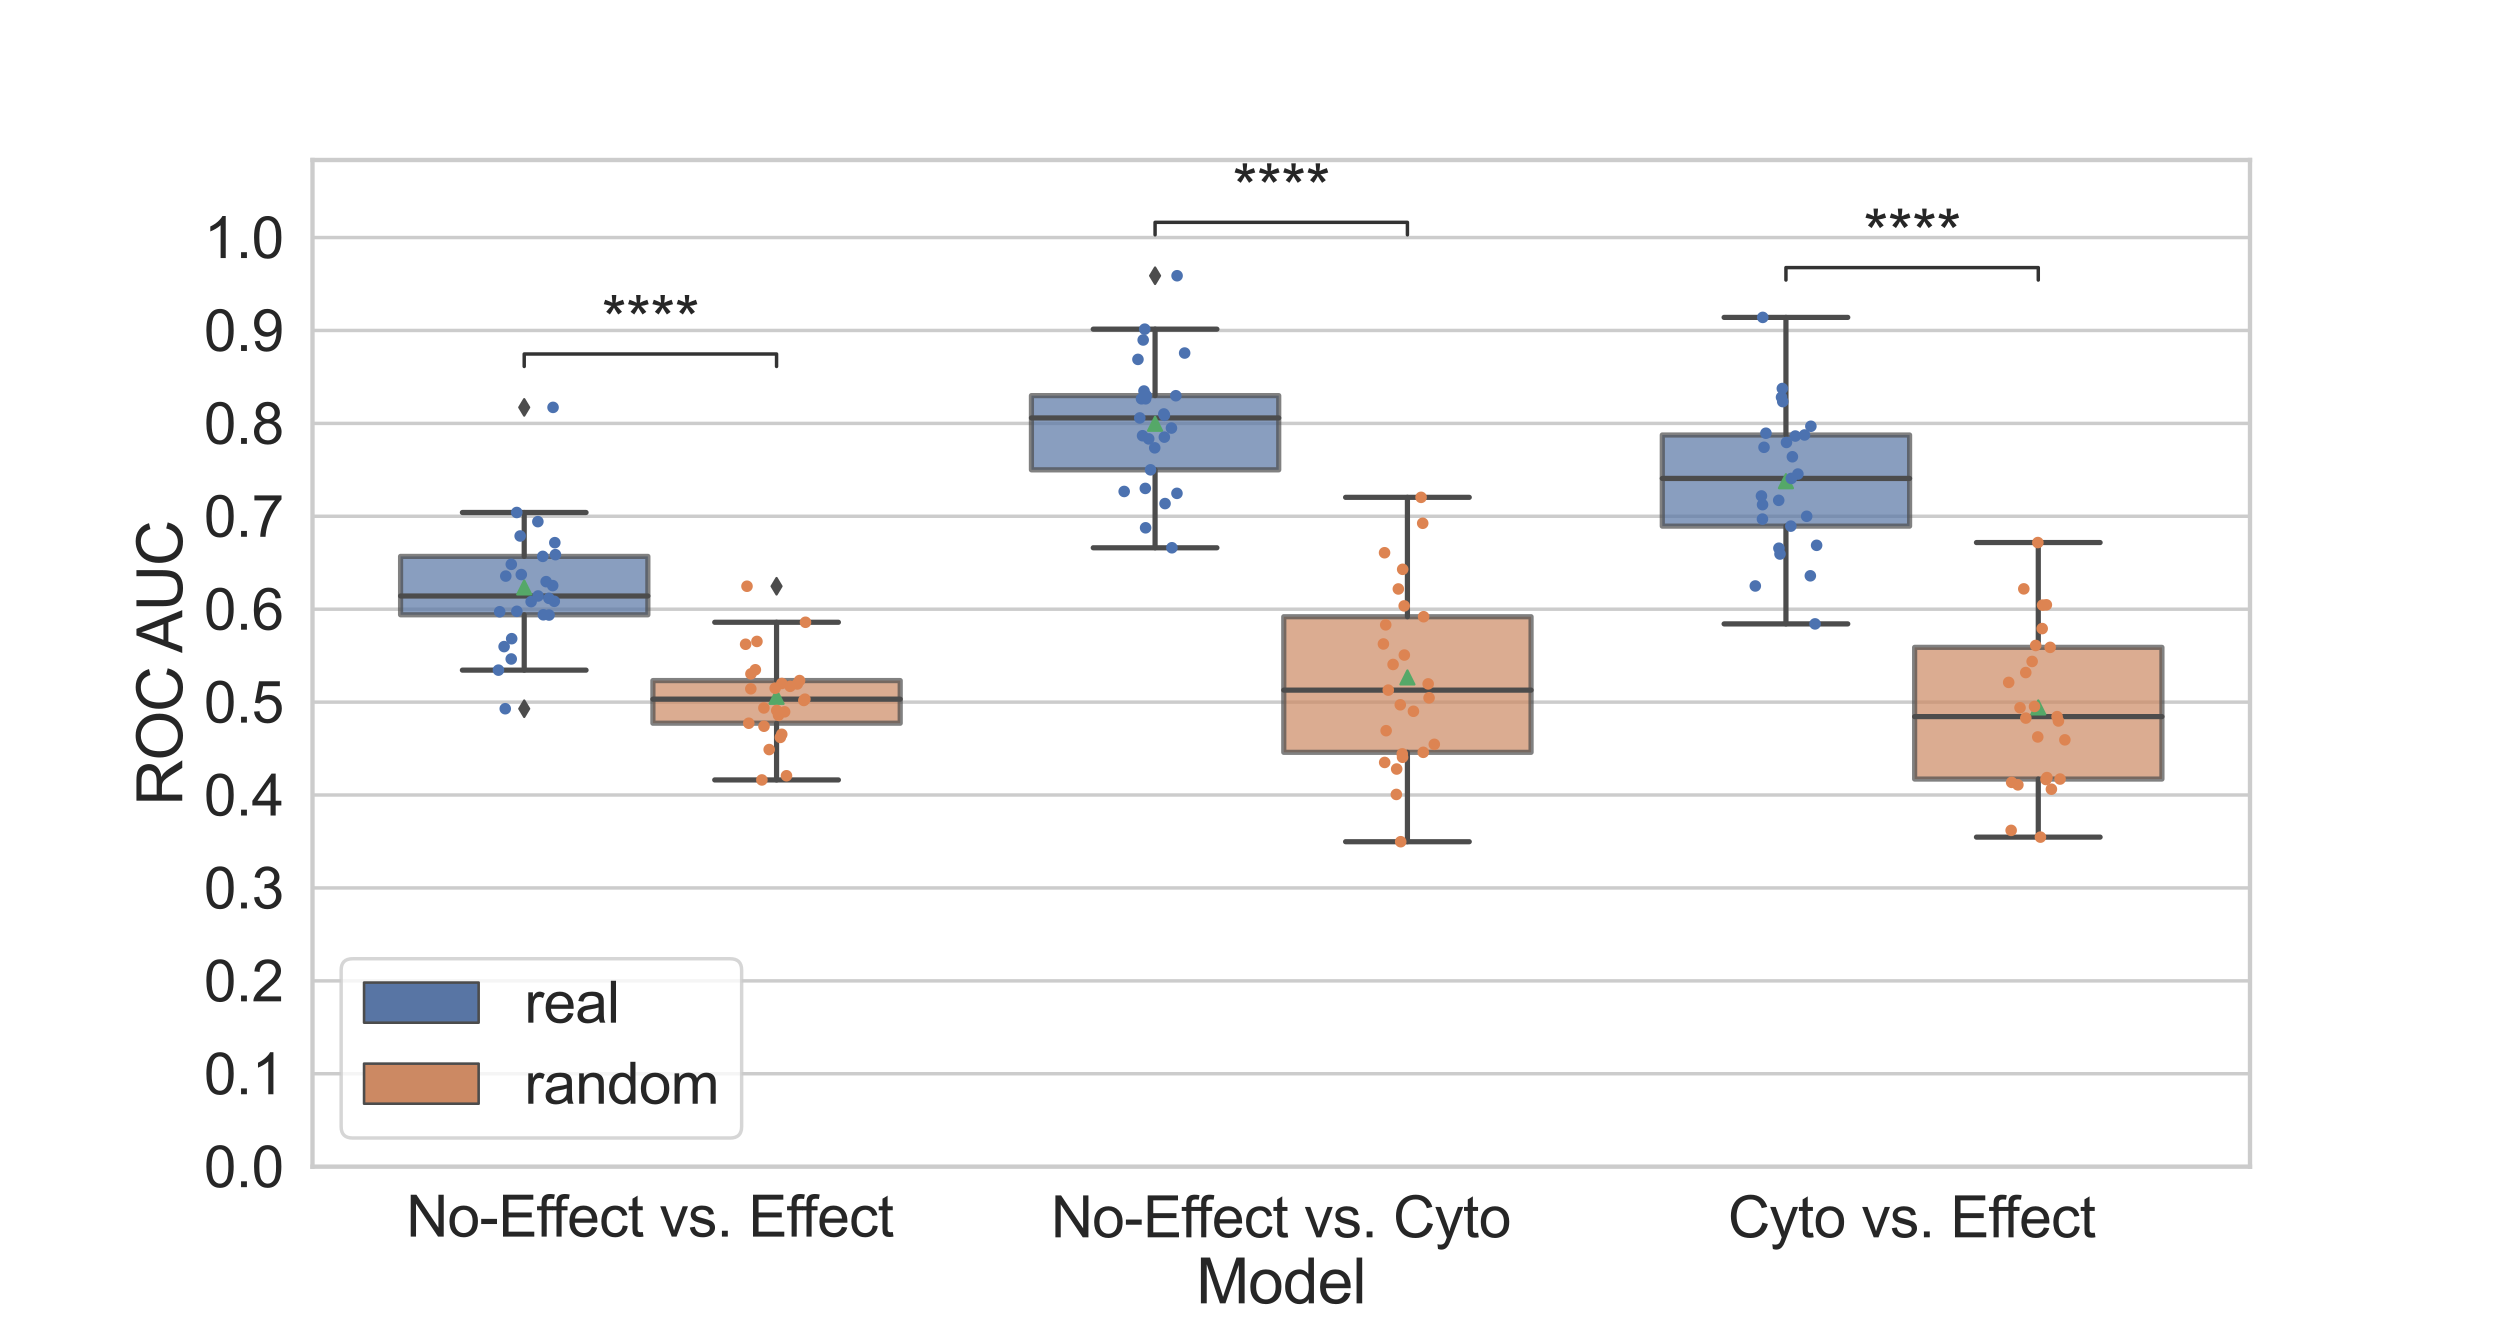 <?xml version="1.0" encoding="utf-8" standalone="no"?>
<!DOCTYPE svg PUBLIC "-//W3C//DTD SVG 1.1//EN"
  "http://www.w3.org/Graphics/SVG/1.1/DTD/svg11.dtd">
<svg xmlns:xlink="http://www.w3.org/1999/xlink" width="1080pt" height="576pt" viewBox="0 0 1080 576" xmlns="http://www.w3.org/2000/svg" version="1.1">
 <defs>
  <style type="text/css">*{stroke-linejoin: round; stroke-linecap: butt}</style>
 </defs>
 <g id="figure_1">
  <g id="patch_1">
   <path d="M 0 576 
L 1080 576 
L 1080 0 
L 0 0 
z
" style="fill: #ffffff"/>
  </g>
  <g id="axes_1">
   <g id="patch_2">
    <path d="M 135 504 
L 972 504 
L 972 69.12 
L 135 69.12 
z
" style="fill: #ffffff"/>
   </g>
   <g id="matplotlib.axis_1">
    <g id="xtick_1">
     <g id="text_1">
      <!-- No-Effect vs. Effect -->
      <g style="fill: #262626" transform="translate(175.498 534.216)scale(0.247 -0.247)">
       <defs>
        <path id="ArialMT-4e" d="M 488 0 
L 488 4581 
L 1109 4581 
L 3516 984 
L 3516 4581 
L 4097 4581 
L 4097 0 
L 3475 0 
L 1069 3600 
L 1069 0 
L 488 0 
z
" transform="scale(0.016)"/>
        <path id="ArialMT-6f" d="M 213 1659 
Q 213 2581 725 3025 
Q 1153 3394 1769 3394 
Q 2453 3394 2887 2945 
Q 3322 2497 3322 1706 
Q 3322 1066 3130 698 
Q 2938 331 2570 128 
Q 2203 -75 1769 -75 
Q 1072 -75 642 372 
Q 213 819 213 1659 
z
M 791 1659 
Q 791 1022 1069 705 
Q 1347 388 1769 388 
Q 2188 388 2466 706 
Q 2744 1025 2744 1678 
Q 2744 2294 2464 2611 
Q 2184 2928 1769 2928 
Q 1347 2928 1069 2612 
Q 791 2297 791 1659 
z
" transform="scale(0.016)"/>
        <path id="ArialMT-2d" d="M 203 1375 
L 203 1941 
L 1931 1941 
L 1931 1375 
L 203 1375 
z
" transform="scale(0.016)"/>
        <path id="ArialMT-45" d="M 506 0 
L 506 4581 
L 3819 4581 
L 3819 4041 
L 1113 4041 
L 1113 2638 
L 3647 2638 
L 3647 2100 
L 1113 2100 
L 1113 541 
L 3925 541 
L 3925 0 
L 506 0 
z
" transform="scale(0.016)"/>
        <path id="ArialMT-66" d="M 556 0 
L 556 2881 
L 59 2881 
L 59 3319 
L 556 3319 
L 556 3672 
Q 556 4006 616 4169 
Q 697 4388 901 4523 
Q 1106 4659 1475 4659 
Q 1713 4659 2000 4603 
L 1916 4113 
Q 1741 4144 1584 4144 
Q 1328 4144 1222 4034 
Q 1116 3925 1116 3625 
L 1116 3319 
L 1763 3319 
L 1763 2881 
L 1116 2881 
L 1116 0 
L 556 0 
z
" transform="scale(0.016)"/>
        <path id="ArialMT-65" d="M 2694 1069 
L 3275 997 
Q 3138 488 2766 206 
Q 2394 -75 1816 -75 
Q 1088 -75 661 373 
Q 234 822 234 1631 
Q 234 2469 665 2931 
Q 1097 3394 1784 3394 
Q 2450 3394 2872 2941 
Q 3294 2488 3294 1666 
Q 3294 1616 3291 1516 
L 816 1516 
Q 847 969 1125 678 
Q 1403 388 1819 388 
Q 2128 388 2347 550 
Q 2566 713 2694 1069 
z
M 847 1978 
L 2700 1978 
Q 2663 2397 2488 2606 
Q 2219 2931 1791 2931 
Q 1403 2931 1139 2672 
Q 875 2413 847 1978 
z
" transform="scale(0.016)"/>
        <path id="ArialMT-63" d="M 2588 1216 
L 3141 1144 
Q 3050 572 2676 248 
Q 2303 -75 1759 -75 
Q 1078 -75 664 370 
Q 250 816 250 1647 
Q 250 2184 428 2587 
Q 606 2991 970 3192 
Q 1334 3394 1763 3394 
Q 2303 3394 2647 3120 
Q 2991 2847 3088 2344 
L 2541 2259 
Q 2463 2594 2264 2762 
Q 2066 2931 1784 2931 
Q 1359 2931 1093 2626 
Q 828 2322 828 1663 
Q 828 994 1084 691 
Q 1341 388 1753 388 
Q 2084 388 2306 591 
Q 2528 794 2588 1216 
z
" transform="scale(0.016)"/>
        <path id="ArialMT-74" d="M 1650 503 
L 1731 6 
Q 1494 -44 1306 -44 
Q 1000 -44 831 53 
Q 663 150 594 308 
Q 525 466 525 972 
L 525 2881 
L 113 2881 
L 113 3319 
L 525 3319 
L 525 4141 
L 1084 4478 
L 1084 3319 
L 1650 3319 
L 1650 2881 
L 1084 2881 
L 1084 941 
Q 1084 700 1114 631 
Q 1144 563 1211 522 
Q 1278 481 1403 481 
Q 1497 481 1650 503 
z
" transform="scale(0.016)"/>
        <path id="ArialMT-20" transform="scale(0.016)"/>
        <path id="ArialMT-76" d="M 1344 0 
L 81 3319 
L 675 3319 
L 1388 1331 
Q 1503 1009 1600 663 
Q 1675 925 1809 1294 
L 2547 3319 
L 3125 3319 
L 1869 0 
L 1344 0 
z
" transform="scale(0.016)"/>
        <path id="ArialMT-73" d="M 197 991 
L 753 1078 
Q 800 744 1014 566 
Q 1228 388 1613 388 
Q 2000 388 2187 545 
Q 2375 703 2375 916 
Q 2375 1106 2209 1216 
Q 2094 1291 1634 1406 
Q 1016 1563 777 1677 
Q 538 1791 414 1992 
Q 291 2194 291 2438 
Q 291 2659 392 2848 
Q 494 3038 669 3163 
Q 800 3259 1026 3326 
Q 1253 3394 1513 3394 
Q 1903 3394 2198 3281 
Q 2494 3169 2634 2976 
Q 2775 2784 2828 2463 
L 2278 2388 
Q 2241 2644 2061 2787 
Q 1881 2931 1553 2931 
Q 1166 2931 1000 2803 
Q 834 2675 834 2503 
Q 834 2394 903 2306 
Q 972 2216 1119 2156 
Q 1203 2125 1616 2013 
Q 2213 1853 2448 1751 
Q 2684 1650 2818 1456 
Q 2953 1263 2953 975 
Q 2953 694 2789 445 
Q 2625 197 2315 61 
Q 2006 -75 1616 -75 
Q 969 -75 630 194 
Q 291 463 197 991 
z
" transform="scale(0.016)"/>
        <path id="ArialMT-2e" d="M 581 0 
L 581 641 
L 1222 641 
L 1222 0 
L 581 0 
z
" transform="scale(0.016)"/>
       </defs>
       <use xlink:href="#ArialMT-4e"/>
       <use xlink:href="#ArialMT-6f" x="72.217"/>
       <use xlink:href="#ArialMT-2d" x="127.832"/>
       <use xlink:href="#ArialMT-45" x="161.133"/>
       <use xlink:href="#ArialMT-66" x="227.832"/>
       <use xlink:href="#ArialMT-66" x="253.865"/>
       <use xlink:href="#ArialMT-65" x="281.648"/>
       <use xlink:href="#ArialMT-63" x="337.264"/>
       <use xlink:href="#ArialMT-74" x="387.264"/>
       <use xlink:href="#ArialMT-20" x="415.047"/>
       <use xlink:href="#ArialMT-76" x="442.83"/>
       <use xlink:href="#ArialMT-73" x="492.83"/>
       <use xlink:href="#ArialMT-2e" x="542.83"/>
       <use xlink:href="#ArialMT-20" x="570.613"/>
       <use xlink:href="#ArialMT-45" x="598.396"/>
       <use xlink:href="#ArialMT-66" x="665.096"/>
       <use xlink:href="#ArialMT-66" x="691.129"/>
       <use xlink:href="#ArialMT-65" x="718.912"/>
       <use xlink:href="#ArialMT-63" x="774.527"/>
       <use xlink:href="#ArialMT-74" x="824.527"/>
      </g>
     </g>
    </g>
    <g id="xtick_2">
     <g id="text_2">
      <!-- No-Effect vs. Cyto -->
      <g style="fill: #262626" transform="translate(454.007 534.517)scale(0.247 -0.247)">
       <defs>
        <path id="ArialMT-43" d="M 3763 1606 
L 4369 1453 
Q 4178 706 3683 314 
Q 3188 -78 2472 -78 
Q 1731 -78 1267 223 
Q 803 525 561 1097 
Q 319 1669 319 2325 
Q 319 3041 592 3573 
Q 866 4106 1370 4382 
Q 1875 4659 2481 4659 
Q 3169 4659 3637 4309 
Q 4106 3959 4291 3325 
L 3694 3184 
Q 3534 3684 3231 3912 
Q 2928 4141 2469 4141 
Q 1941 4141 1586 3887 
Q 1231 3634 1087 3207 
Q 944 2781 944 2328 
Q 944 1744 1114 1308 
Q 1284 872 1643 656 
Q 2003 441 2422 441 
Q 2931 441 3284 734 
Q 3638 1028 3763 1606 
z
" transform="scale(0.016)"/>
        <path id="ArialMT-79" d="M 397 -1278 
L 334 -750 
Q 519 -800 656 -800 
Q 844 -800 956 -737 
Q 1069 -675 1141 -563 
Q 1194 -478 1313 -144 
Q 1328 -97 1363 -6 
L 103 3319 
L 709 3319 
L 1400 1397 
Q 1534 1031 1641 628 
Q 1738 1016 1872 1384 
L 2581 3319 
L 3144 3319 
L 1881 -56 
Q 1678 -603 1566 -809 
Q 1416 -1088 1222 -1217 
Q 1028 -1347 759 -1347 
Q 597 -1347 397 -1278 
z
" transform="scale(0.016)"/>
       </defs>
       <use xlink:href="#ArialMT-4e"/>
       <use xlink:href="#ArialMT-6f" x="72.217"/>
       <use xlink:href="#ArialMT-2d" x="127.832"/>
       <use xlink:href="#ArialMT-45" x="161.133"/>
       <use xlink:href="#ArialMT-66" x="227.832"/>
       <use xlink:href="#ArialMT-66" x="253.865"/>
       <use xlink:href="#ArialMT-65" x="281.648"/>
       <use xlink:href="#ArialMT-63" x="337.264"/>
       <use xlink:href="#ArialMT-74" x="387.264"/>
       <use xlink:href="#ArialMT-20" x="415.047"/>
       <use xlink:href="#ArialMT-76" x="442.83"/>
       <use xlink:href="#ArialMT-73" x="492.83"/>
       <use xlink:href="#ArialMT-2e" x="542.83"/>
       <use xlink:href="#ArialMT-20" x="570.613"/>
       <use xlink:href="#ArialMT-43" x="598.396"/>
       <use xlink:href="#ArialMT-79" x="670.613"/>
       <use xlink:href="#ArialMT-74" x="720.613"/>
       <use xlink:href="#ArialMT-6f" x="748.396"/>
      </g>
     </g>
    </g>
    <g id="xtick_3">
     <g id="text_3">
      <!-- Cyto vs. Effect -->
      <g style="fill: #262626" transform="translate(746.478 534.517)scale(0.247 -0.247)">
       <use xlink:href="#ArialMT-43"/>
       <use xlink:href="#ArialMT-79" x="72.217"/>
       <use xlink:href="#ArialMT-74" x="122.217"/>
       <use xlink:href="#ArialMT-6f" x="150"/>
       <use xlink:href="#ArialMT-20" x="205.615"/>
       <use xlink:href="#ArialMT-76" x="233.398"/>
       <use xlink:href="#ArialMT-73" x="283.398"/>
       <use xlink:href="#ArialMT-2e" x="333.398"/>
       <use xlink:href="#ArialMT-20" x="361.182"/>
       <use xlink:href="#ArialMT-45" x="388.965"/>
       <use xlink:href="#ArialMT-66" x="455.664"/>
       <use xlink:href="#ArialMT-66" x="481.697"/>
       <use xlink:href="#ArialMT-65" x="509.48"/>
       <use xlink:href="#ArialMT-63" x="565.096"/>
       <use xlink:href="#ArialMT-74" x="615.096"/>
      </g>
     </g>
    </g>
    <g id="text_4">
     <!-- Model -->
     <g style="fill: #262626" transform="translate(516.734 563.052)scale(0.27 -0.27)">
      <defs>
       <path id="ArialMT-4d" d="M 475 0 
L 475 4581 
L 1388 4581 
L 2472 1338 
Q 2622 884 2691 659 
Q 2769 909 2934 1394 
L 4031 4581 
L 4847 4581 
L 4847 0 
L 4263 0 
L 4263 3834 
L 2931 0 
L 2384 0 
L 1059 3900 
L 1059 0 
L 475 0 
z
" transform="scale(0.016)"/>
       <path id="ArialMT-64" d="M 2575 0 
L 2575 419 
Q 2259 -75 1647 -75 
Q 1250 -75 917 144 
Q 584 363 401 755 
Q 219 1147 219 1656 
Q 219 2153 384 2558 
Q 550 2963 881 3178 
Q 1213 3394 1622 3394 
Q 1922 3394 2156 3267 
Q 2391 3141 2538 2938 
L 2538 4581 
L 3097 4581 
L 3097 0 
L 2575 0 
z
M 797 1656 
Q 797 1019 1065 703 
Q 1334 388 1700 388 
Q 2069 388 2326 689 
Q 2584 991 2584 1609 
Q 2584 2291 2321 2609 
Q 2059 2928 1675 2928 
Q 1300 2928 1048 2622 
Q 797 2316 797 1656 
z
" transform="scale(0.016)"/>
       <path id="ArialMT-6c" d="M 409 0 
L 409 4581 
L 972 4581 
L 972 0 
L 409 0 
z
" transform="scale(0.016)"/>
      </defs>
      <use xlink:href="#ArialMT-4d"/>
      <use xlink:href="#ArialMT-6f" x="83.301"/>
      <use xlink:href="#ArialMT-64" x="138.916"/>
      <use xlink:href="#ArialMT-65" x="194.531"/>
      <use xlink:href="#ArialMT-6c" x="250.146"/>
     </g>
    </g>
   </g>
   <g id="matplotlib.axis_2">
    <g id="ytick_1">
     <g id="line2d_1">
      <path d="M 135 504 
L 972 504 
" clip-path="url(#pd5c71a6d07)" style="fill: none; stroke: #cccccc; stroke-width: 1.5; stroke-linecap: round"/>
     </g>
     <g id="text_5">
      <!-- 0.0 -->
      <g style="fill: #262626" transform="translate(88.097 512.858)scale(0.247 -0.247)">
       <defs>
        <path id="ArialMT-30" d="M 266 2259 
Q 266 3072 433 3567 
Q 600 4063 929 4331 
Q 1259 4600 1759 4600 
Q 2128 4600 2406 4451 
Q 2684 4303 2865 4023 
Q 3047 3744 3150 3342 
Q 3253 2941 3253 2259 
Q 3253 1453 3087 958 
Q 2922 463 2592 192 
Q 2263 -78 1759 -78 
Q 1097 -78 719 397 
Q 266 969 266 2259 
z
M 844 2259 
Q 844 1131 1108 757 
Q 1372 384 1759 384 
Q 2147 384 2411 759 
Q 2675 1134 2675 2259 
Q 2675 3391 2411 3762 
Q 2147 4134 1753 4134 
Q 1366 4134 1134 3806 
Q 844 3388 844 2259 
z
" transform="scale(0.016)"/>
       </defs>
       <use xlink:href="#ArialMT-30"/>
       <use xlink:href="#ArialMT-2e" x="55.615"/>
       <use xlink:href="#ArialMT-30" x="83.398"/>
      </g>
     </g>
    </g>
    <g id="ytick_2">
     <g id="line2d_2">
      <path d="M 135 463.862 
L 972 463.862 
" clip-path="url(#pd5c71a6d07)" style="fill: none; stroke: #cccccc; stroke-width: 1.5; stroke-linecap: round"/>
     </g>
     <g id="text_6">
      <!-- 0.1 -->
      <g style="fill: #262626" transform="translate(88.097 472.72)scale(0.247 -0.247)">
       <defs>
        <path id="ArialMT-31" d="M 2384 0 
L 1822 0 
L 1822 3584 
Q 1619 3391 1289 3197 
Q 959 3003 697 2906 
L 697 3450 
Q 1169 3672 1522 3987 
Q 1875 4303 2022 4600 
L 2384 4600 
L 2384 0 
z
" transform="scale(0.016)"/>
       </defs>
       <use xlink:href="#ArialMT-30"/>
       <use xlink:href="#ArialMT-2e" x="55.615"/>
       <use xlink:href="#ArialMT-31" x="83.398"/>
      </g>
     </g>
    </g>
    <g id="ytick_3">
     <g id="line2d_3">
      <path d="M 135 423.724 
L 972 423.724 
" clip-path="url(#pd5c71a6d07)" style="fill: none; stroke: #cccccc; stroke-width: 1.5; stroke-linecap: round"/>
     </g>
     <g id="text_7">
      <!-- 0.2 -->
      <g style="fill: #262626" transform="translate(88.097 432.582)scale(0.247 -0.247)">
       <defs>
        <path id="ArialMT-32" d="M 3222 541 
L 3222 0 
L 194 0 
Q 188 203 259 391 
Q 375 700 629 1000 
Q 884 1300 1366 1694 
Q 2113 2306 2375 2664 
Q 2638 3022 2638 3341 
Q 2638 3675 2398 3904 
Q 2159 4134 1775 4134 
Q 1369 4134 1125 3890 
Q 881 3647 878 3216 
L 300 3275 
Q 359 3922 746 4261 
Q 1134 4600 1788 4600 
Q 2447 4600 2831 4234 
Q 3216 3869 3216 3328 
Q 3216 3053 3103 2787 
Q 2991 2522 2730 2228 
Q 2469 1934 1863 1422 
Q 1356 997 1212 845 
Q 1069 694 975 541 
L 3222 541 
z
" transform="scale(0.016)"/>
       </defs>
       <use xlink:href="#ArialMT-30"/>
       <use xlink:href="#ArialMT-2e" x="55.615"/>
       <use xlink:href="#ArialMT-32" x="83.398"/>
      </g>
     </g>
    </g>
    <g id="ytick_4">
     <g id="line2d_4">
      <path d="M 135 383.586 
L 972 383.586 
" clip-path="url(#pd5c71a6d07)" style="fill: none; stroke: #cccccc; stroke-width: 1.5; stroke-linecap: round"/>
     </g>
     <g id="text_8">
      <!-- 0.3 -->
      <g style="fill: #262626" transform="translate(88.097 392.444)scale(0.247 -0.247)">
       <defs>
        <path id="ArialMT-33" d="M 269 1209 
L 831 1284 
Q 928 806 1161 595 
Q 1394 384 1728 384 
Q 2125 384 2398 659 
Q 2672 934 2672 1341 
Q 2672 1728 2419 1979 
Q 2166 2231 1775 2231 
Q 1616 2231 1378 2169 
L 1441 2663 
Q 1497 2656 1531 2656 
Q 1891 2656 2178 2843 
Q 2466 3031 2466 3422 
Q 2466 3731 2256 3934 
Q 2047 4138 1716 4138 
Q 1388 4138 1169 3931 
Q 950 3725 888 3313 
L 325 3413 
Q 428 3978 793 4289 
Q 1159 4600 1703 4600 
Q 2078 4600 2393 4439 
Q 2709 4278 2876 4000 
Q 3044 3722 3044 3409 
Q 3044 3113 2884 2869 
Q 2725 2625 2413 2481 
Q 2819 2388 3044 2092 
Q 3269 1797 3269 1353 
Q 3269 753 2831 336 
Q 2394 -81 1725 -81 
Q 1122 -81 723 278 
Q 325 638 269 1209 
z
" transform="scale(0.016)"/>
       </defs>
       <use xlink:href="#ArialMT-30"/>
       <use xlink:href="#ArialMT-2e" x="55.615"/>
       <use xlink:href="#ArialMT-33" x="83.398"/>
      </g>
     </g>
    </g>
    <g id="ytick_5">
     <g id="line2d_5">
      <path d="M 135 343.448 
L 972 343.448 
" clip-path="url(#pd5c71a6d07)" style="fill: none; stroke: #cccccc; stroke-width: 1.5; stroke-linecap: round"/>
     </g>
     <g id="text_9">
      <!-- 0.4 -->
      <g style="fill: #262626" transform="translate(88.097 352.306)scale(0.247 -0.247)">
       <defs>
        <path id="ArialMT-34" d="M 2069 0 
L 2069 1097 
L 81 1097 
L 81 1613 
L 2172 4581 
L 2631 4581 
L 2631 1613 
L 3250 1613 
L 3250 1097 
L 2631 1097 
L 2631 0 
L 2069 0 
z
M 2069 1613 
L 2069 3678 
L 634 1613 
L 2069 1613 
z
" transform="scale(0.016)"/>
       </defs>
       <use xlink:href="#ArialMT-30"/>
       <use xlink:href="#ArialMT-2e" x="55.615"/>
       <use xlink:href="#ArialMT-34" x="83.398"/>
      </g>
     </g>
    </g>
    <g id="ytick_6">
     <g id="line2d_6">
      <path d="M 135 303.31 
L 972 303.31 
" clip-path="url(#pd5c71a6d07)" style="fill: none; stroke: #cccccc; stroke-width: 1.5; stroke-linecap: round"/>
     </g>
     <g id="text_10">
      <!-- 0.5 -->
      <g style="fill: #262626" transform="translate(88.097 312.168)scale(0.247 -0.247)">
       <defs>
        <path id="ArialMT-35" d="M 266 1200 
L 856 1250 
Q 922 819 1161 601 
Q 1400 384 1738 384 
Q 2144 384 2425 690 
Q 2706 997 2706 1503 
Q 2706 1984 2436 2262 
Q 2166 2541 1728 2541 
Q 1456 2541 1237 2417 
Q 1019 2294 894 2097 
L 366 2166 
L 809 4519 
L 3088 4519 
L 3088 3981 
L 1259 3981 
L 1013 2750 
Q 1425 3038 1878 3038 
Q 2478 3038 2890 2622 
Q 3303 2206 3303 1553 
Q 3303 931 2941 478 
Q 2500 -78 1738 -78 
Q 1113 -78 717 272 
Q 322 622 266 1200 
z
" transform="scale(0.016)"/>
       </defs>
       <use xlink:href="#ArialMT-30"/>
       <use xlink:href="#ArialMT-2e" x="55.615"/>
       <use xlink:href="#ArialMT-35" x="83.398"/>
      </g>
     </g>
    </g>
    <g id="ytick_7">
     <g id="line2d_7">
      <path d="M 135 263.172 
L 972 263.172 
" clip-path="url(#pd5c71a6d07)" style="fill: none; stroke: #cccccc; stroke-width: 1.5; stroke-linecap: round"/>
     </g>
     <g id="text_11">
      <!-- 0.6 -->
      <g style="fill: #262626" transform="translate(88.097 272.03)scale(0.247 -0.247)">
       <defs>
        <path id="ArialMT-36" d="M 3184 3459 
L 2625 3416 
Q 2550 3747 2413 3897 
Q 2184 4138 1850 4138 
Q 1581 4138 1378 3988 
Q 1113 3794 959 3422 
Q 806 3050 800 2363 
Q 1003 2672 1297 2822 
Q 1591 2972 1913 2972 
Q 2475 2972 2870 2558 
Q 3266 2144 3266 1488 
Q 3266 1056 3080 686 
Q 2894 316 2569 119 
Q 2244 -78 1831 -78 
Q 1128 -78 684 439 
Q 241 956 241 2144 
Q 241 3472 731 4075 
Q 1159 4600 1884 4600 
Q 2425 4600 2770 4297 
Q 3116 3994 3184 3459 
z
M 888 1484 
Q 888 1194 1011 928 
Q 1134 663 1356 523 
Q 1578 384 1822 384 
Q 2178 384 2434 671 
Q 2691 959 2691 1453 
Q 2691 1928 2437 2201 
Q 2184 2475 1800 2475 
Q 1419 2475 1153 2201 
Q 888 1928 888 1484 
z
" transform="scale(0.016)"/>
       </defs>
       <use xlink:href="#ArialMT-30"/>
       <use xlink:href="#ArialMT-2e" x="55.615"/>
       <use xlink:href="#ArialMT-36" x="83.398"/>
      </g>
     </g>
    </g>
    <g id="ytick_8">
     <g id="line2d_8">
      <path d="M 135 223.034 
L 972 223.034 
" clip-path="url(#pd5c71a6d07)" style="fill: none; stroke: #cccccc; stroke-width: 1.5; stroke-linecap: round"/>
     </g>
     <g id="text_12">
      <!-- 0.7 -->
      <g style="fill: #262626" transform="translate(88.097 231.892)scale(0.247 -0.247)">
       <defs>
        <path id="ArialMT-37" d="M 303 3981 
L 303 4522 
L 3269 4522 
L 3269 4084 
Q 2831 3619 2401 2847 
Q 1972 2075 1738 1259 
Q 1569 684 1522 0 
L 944 0 
Q 953 541 1156 1306 
Q 1359 2072 1739 2783 
Q 2119 3494 2547 3981 
L 303 3981 
z
" transform="scale(0.016)"/>
       </defs>
       <use xlink:href="#ArialMT-30"/>
       <use xlink:href="#ArialMT-2e" x="55.615"/>
       <use xlink:href="#ArialMT-37" x="83.398"/>
      </g>
     </g>
    </g>
    <g id="ytick_9">
     <g id="line2d_9">
      <path d="M 135 182.896 
L 972 182.896 
" clip-path="url(#pd5c71a6d07)" style="fill: none; stroke: #cccccc; stroke-width: 1.5; stroke-linecap: round"/>
     </g>
     <g id="text_13">
      <!-- 0.8 -->
      <g style="fill: #262626" transform="translate(88.097 191.754)scale(0.247 -0.247)">
       <defs>
        <path id="ArialMT-38" d="M 1131 2484 
Q 781 2613 612 2850 
Q 444 3088 444 3419 
Q 444 3919 803 4259 
Q 1163 4600 1759 4600 
Q 2359 4600 2725 4251 
Q 3091 3903 3091 3403 
Q 3091 3084 2923 2848 
Q 2756 2613 2416 2484 
Q 2838 2347 3058 2040 
Q 3278 1734 3278 1309 
Q 3278 722 2862 322 
Q 2447 -78 1769 -78 
Q 1091 -78 675 323 
Q 259 725 259 1325 
Q 259 1772 486 2073 
Q 713 2375 1131 2484 
z
M 1019 3438 
Q 1019 3113 1228 2906 
Q 1438 2700 1772 2700 
Q 2097 2700 2305 2904 
Q 2513 3109 2513 3406 
Q 2513 3716 2298 3927 
Q 2084 4138 1766 4138 
Q 1444 4138 1231 3931 
Q 1019 3725 1019 3438 
z
M 838 1322 
Q 838 1081 952 856 
Q 1066 631 1291 507 
Q 1516 384 1775 384 
Q 2178 384 2440 643 
Q 2703 903 2703 1303 
Q 2703 1709 2433 1975 
Q 2163 2241 1756 2241 
Q 1359 2241 1098 1978 
Q 838 1716 838 1322 
z
" transform="scale(0.016)"/>
       </defs>
       <use xlink:href="#ArialMT-30"/>
       <use xlink:href="#ArialMT-2e" x="55.615"/>
       <use xlink:href="#ArialMT-38" x="83.398"/>
      </g>
     </g>
    </g>
    <g id="ytick_10">
     <g id="line2d_10">
      <path d="M 135 142.758 
L 972 142.758 
" clip-path="url(#pd5c71a6d07)" style="fill: none; stroke: #cccccc; stroke-width: 1.5; stroke-linecap: round"/>
     </g>
     <g id="text_14">
      <!-- 0.9 -->
      <g style="fill: #262626" transform="translate(88.097 151.616)scale(0.247 -0.247)">
       <defs>
        <path id="ArialMT-39" d="M 350 1059 
L 891 1109 
Q 959 728 1153 556 
Q 1347 384 1650 384 
Q 1909 384 2104 503 
Q 2300 622 2425 820 
Q 2550 1019 2634 1356 
Q 2719 1694 2719 2044 
Q 2719 2081 2716 2156 
Q 2547 1888 2255 1720 
Q 1963 1553 1622 1553 
Q 1053 1553 659 1965 
Q 266 2378 266 3053 
Q 266 3750 677 4175 
Q 1088 4600 1706 4600 
Q 2153 4600 2523 4359 
Q 2894 4119 3086 3673 
Q 3278 3228 3278 2384 
Q 3278 1506 3087 986 
Q 2897 466 2520 194 
Q 2144 -78 1638 -78 
Q 1100 -78 759 220 
Q 419 519 350 1059 
z
M 2653 3081 
Q 2653 3566 2395 3850 
Q 2138 4134 1775 4134 
Q 1400 4134 1122 3828 
Q 844 3522 844 3034 
Q 844 2597 1108 2323 
Q 1372 2050 1759 2050 
Q 2150 2050 2401 2323 
Q 2653 2597 2653 3081 
z
" transform="scale(0.016)"/>
       </defs>
       <use xlink:href="#ArialMT-30"/>
       <use xlink:href="#ArialMT-2e" x="55.615"/>
       <use xlink:href="#ArialMT-39" x="83.398"/>
      </g>
     </g>
    </g>
    <g id="ytick_11">
     <g id="line2d_11">
      <path d="M 135 102.62 
L 972 102.62 
" clip-path="url(#pd5c71a6d07)" style="fill: none; stroke: #cccccc; stroke-width: 1.5; stroke-linecap: round"/>
     </g>
     <g id="text_15">
      <!-- 1.0 -->
      <g style="fill: #262626" transform="translate(88.097 111.478)scale(0.247 -0.247)">
       <use xlink:href="#ArialMT-31"/>
       <use xlink:href="#ArialMT-2e" x="55.615"/>
       <use xlink:href="#ArialMT-30" x="83.398"/>
      </g>
     </g>
    </g>
    <g id="text_16">
     <!-- ROC AUC -->
     <g style="fill: #262626" transform="translate(78.731 348.071)rotate(-90)scale(0.27 -0.27)">
      <defs>
       <path id="ArialMT-52" d="M 503 0 
L 503 4581 
L 2534 4581 
Q 3147 4581 3465 4457 
Q 3784 4334 3975 4021 
Q 4166 3709 4166 3331 
Q 4166 2844 3850 2509 
Q 3534 2175 2875 2084 
Q 3116 1969 3241 1856 
Q 3506 1613 3744 1247 
L 4541 0 
L 3778 0 
L 3172 953 
Q 2906 1366 2734 1584 
Q 2563 1803 2427 1890 
Q 2291 1978 2150 2013 
Q 2047 2034 1813 2034 
L 1109 2034 
L 1109 0 
L 503 0 
z
M 1109 2559 
L 2413 2559 
Q 2828 2559 3062 2645 
Q 3297 2731 3419 2920 
Q 3541 3109 3541 3331 
Q 3541 3656 3305 3865 
Q 3069 4075 2559 4075 
L 1109 4075 
L 1109 2559 
z
" transform="scale(0.016)"/>
       <path id="ArialMT-4f" d="M 309 2231 
Q 309 3372 921 4017 
Q 1534 4663 2503 4663 
Q 3138 4663 3647 4359 
Q 4156 4056 4423 3514 
Q 4691 2972 4691 2284 
Q 4691 1588 4409 1038 
Q 4128 488 3612 205 
Q 3097 -78 2500 -78 
Q 1853 -78 1343 234 
Q 834 547 571 1087 
Q 309 1628 309 2231 
z
M 934 2222 
Q 934 1394 1379 917 
Q 1825 441 2497 441 
Q 3181 441 3623 922 
Q 4066 1403 4066 2288 
Q 4066 2847 3877 3264 
Q 3688 3681 3323 3911 
Q 2959 4141 2506 4141 
Q 1863 4141 1398 3698 
Q 934 3256 934 2222 
z
" transform="scale(0.016)"/>
       <path id="ArialMT-41" d="M -9 0 
L 1750 4581 
L 2403 4581 
L 4278 0 
L 3588 0 
L 3053 1388 
L 1138 1388 
L 634 0 
L -9 0 
z
M 1313 1881 
L 2866 1881 
L 2388 3150 
Q 2169 3728 2063 4100 
Q 1975 3659 1816 3225 
L 1313 1881 
z
" transform="scale(0.016)"/>
       <path id="ArialMT-55" d="M 3500 4581 
L 4106 4581 
L 4106 1934 
Q 4106 1244 3950 837 
Q 3794 431 3386 176 
Q 2978 -78 2316 -78 
Q 1672 -78 1262 144 
Q 853 366 678 786 
Q 503 1206 503 1934 
L 503 4581 
L 1109 4581 
L 1109 1938 
Q 1109 1341 1220 1058 
Q 1331 775 1601 622 
Q 1872 469 2263 469 
Q 2931 469 3215 772 
Q 3500 1075 3500 1938 
L 3500 4581 
z
" transform="scale(0.016)"/>
      </defs>
      <use xlink:href="#ArialMT-52"/>
      <use xlink:href="#ArialMT-4f" x="72.217"/>
      <use xlink:href="#ArialMT-43" x="150"/>
      <use xlink:href="#ArialMT-20" x="222.217"/>
      <use xlink:href="#ArialMT-41" x="244.5"/>
      <use xlink:href="#ArialMT-55" x="311.199"/>
      <use xlink:href="#ArialMT-43" x="383.416"/>
     </g>
    </g>
   </g>
   <g id="patch_3">
    <path d="M 173.045 265.589 
L 279.878 265.589 
L 279.878 240.357 
L 173.045 240.357 
L 173.045 265.589 
z
" clip-path="url(#pd5c71a6d07)" style="fill: #5875a4; opacity: 0.7; stroke: #4c4c4c; stroke-width: 2.25; stroke-linejoin: miter"/>
   </g>
   <g id="patch_4">
    <path d="M 282.058 312.432 
L 388.891 312.432 
L 388.891 294.006 
L 282.058 294.006 
L 282.058 312.432 
z
" clip-path="url(#pd5c71a6d07)" style="fill: #cc8963; opacity: 0.7; stroke: #4c4c4c; stroke-width: 2.25; stroke-linejoin: miter"/>
   </g>
   <g id="patch_5">
    <path d="M 445.577 202.965 
L 552.41 202.965 
L 552.41 170.905 
L 445.577 170.905 
L 445.577 202.965 
z
" clip-path="url(#pd5c71a6d07)" style="fill: #5875a4; opacity: 0.7; stroke: #4c4c4c; stroke-width: 2.25; stroke-linejoin: miter"/>
   </g>
   <g id="patch_6">
    <path d="M 554.59 325.005 
L 661.423 325.005 
L 661.423 266.424 
L 554.59 266.424 
L 554.59 325.005 
z
" clip-path="url(#pd5c71a6d07)" style="fill: #cc8963; opacity: 0.7; stroke: #4c4c4c; stroke-width: 2.25; stroke-linejoin: miter"/>
   </g>
   <g id="patch_7">
    <path d="M 718.109 227.291 
L 824.942 227.291 
L 824.942 187.913 
L 718.109 187.913 
L 718.109 227.291 
z
" clip-path="url(#pd5c71a6d07)" style="fill: #5875a4; opacity: 0.7; stroke: #4c4c4c; stroke-width: 2.25; stroke-linejoin: miter"/>
   </g>
   <g id="patch_8">
    <path d="M 827.122 336.549 
L 933.955 336.549 
L 933.955 279.66 
L 827.122 279.66 
L 827.122 336.549 
z
" clip-path="url(#pd5c71a6d07)" style="fill: #cc8963; opacity: 0.7; stroke: #4c4c4c; stroke-width: 2.25; stroke-linejoin: miter"/>
   </g>
   <g id="patch_9">
    <path d="M 280.968 504 
L 280.968 504 
L 280.968 504 
L 280.968 504 
z
" clip-path="url(#pd5c71a6d07)" style="fill: #5875a4; stroke: #4c4c4c; stroke-width: 1.125; stroke-linejoin: miter"/>
   </g>
   <g id="patch_10">
    <path d="M 280.968 504 
L 280.968 504 
L 280.968 504 
L 280.968 504 
z
" clip-path="url(#pd5c71a6d07)" style="fill: #cc8963; stroke: #4c4c4c; stroke-width: 1.125; stroke-linejoin: miter"/>
   </g>
   <g id="PathCollection_1"/>
   <g id="PathCollection_2"/>
   <g id="line2d_12">
    <path d="M 226.462 265.589 
L 226.462 289.5 
" clip-path="url(#pd5c71a6d07)" style="fill: none; stroke: #4c4c4c; stroke-width: 2.25; stroke-linecap: round"/>
   </g>
   <g id="line2d_13">
    <path d="M 226.462 240.357 
L 226.462 221.398 
" clip-path="url(#pd5c71a6d07)" style="fill: none; stroke: #4c4c4c; stroke-width: 2.25; stroke-linecap: round"/>
   </g>
   <g id="line2d_14">
    <path d="M 199.754 289.5 
L 253.17 289.5 
" clip-path="url(#pd5c71a6d07)" style="fill: none; stroke: #4c4c4c; stroke-width: 2.25; stroke-linecap: round"/>
   </g>
   <g id="line2d_15">
    <path d="M 199.754 221.398 
L 253.17 221.398 
" clip-path="url(#pd5c71a6d07)" style="fill: none; stroke: #4c4c4c; stroke-width: 2.25; stroke-linecap: round"/>
   </g>
   <g id="line2d_16">
    <defs>
     <path id="m5dea497e55" d="M -0 3.536 
L 2.121 0 
L -0 -3.536 
L -2.121 -0 
z
" style="stroke: #4c4c4c; stroke-linejoin: miter"/>
    </defs>
    <g clip-path="url(#pd5c71a6d07)">
     <use xlink:href="#m5dea497e55" x="226.462" y="306.168" style="fill: #4c4c4c; stroke: #4c4c4c; stroke-linejoin: miter"/>
     <use xlink:href="#m5dea497e55" x="226.462" y="175.989" style="fill: #4c4c4c; stroke: #4c4c4c; stroke-linejoin: miter"/>
    </g>
   </g>
   <g id="line2d_17">
    <path d="M 335.474 312.432 
L 335.474 336.935 
" clip-path="url(#pd5c71a6d07)" style="fill: none; stroke: #4c4c4c; stroke-width: 2.25; stroke-linecap: round"/>
   </g>
   <g id="line2d_18">
    <path d="M 335.474 294.006 
L 335.474 268.824 
" clip-path="url(#pd5c71a6d07)" style="fill: none; stroke: #4c4c4c; stroke-width: 2.25; stroke-linecap: round"/>
   </g>
   <g id="line2d_19">
    <path d="M 308.766 336.935 
L 362.183 336.935 
" clip-path="url(#pd5c71a6d07)" style="fill: none; stroke: #4c4c4c; stroke-width: 2.25; stroke-linecap: round"/>
   </g>
   <g id="line2d_20">
    <path d="M 308.766 268.824 
L 362.183 268.824 
" clip-path="url(#pd5c71a6d07)" style="fill: none; stroke: #4c4c4c; stroke-width: 2.25; stroke-linecap: round"/>
   </g>
   <g id="line2d_21">
    <g clip-path="url(#pd5c71a6d07)">
     <use xlink:href="#m5dea497e55" x="335.474" y="253.257" style="fill: #4c4c4c; stroke: #4c4c4c; stroke-linejoin: miter"/>
    </g>
   </g>
   <g id="line2d_22">
    <path d="M 498.994 202.965 
L 498.994 236.638 
" clip-path="url(#pd5c71a6d07)" style="fill: none; stroke: #4c4c4c; stroke-width: 2.25; stroke-linecap: round"/>
   </g>
   <g id="line2d_23">
    <path d="M 498.994 170.905 
L 498.994 142.199 
" clip-path="url(#pd5c71a6d07)" style="fill: none; stroke: #4c4c4c; stroke-width: 2.25; stroke-linecap: round"/>
   </g>
   <g id="line2d_24">
    <path d="M 472.285 236.638 
L 525.702 236.638 
" clip-path="url(#pd5c71a6d07)" style="fill: none; stroke: #4c4c4c; stroke-width: 2.25; stroke-linecap: round"/>
   </g>
   <g id="line2d_25">
    <path d="M 472.285 142.199 
L 525.702 142.199 
" clip-path="url(#pd5c71a6d07)" style="fill: none; stroke: #4c4c4c; stroke-width: 2.25; stroke-linecap: round"/>
   </g>
   <g id="line2d_26">
    <g clip-path="url(#pd5c71a6d07)">
     <use xlink:href="#m5dea497e55" x="498.994" y="119.119" style="fill: #4c4c4c; stroke: #4c4c4c; stroke-linejoin: miter"/>
    </g>
   </g>
   <g id="line2d_27">
    <path d="M 608.006 325.005 
L 608.006 363.618 
" clip-path="url(#pd5c71a6d07)" style="fill: none; stroke: #4c4c4c; stroke-width: 2.25; stroke-linecap: round"/>
   </g>
   <g id="line2d_28">
    <path d="M 608.006 266.424 
L 608.006 214.854 
" clip-path="url(#pd5c71a6d07)" style="fill: none; stroke: #4c4c4c; stroke-width: 2.25; stroke-linecap: round"/>
   </g>
   <g id="line2d_29">
    <path d="M 581.298 363.618 
L 634.715 363.618 
" clip-path="url(#pd5c71a6d07)" style="fill: none; stroke: #4c4c4c; stroke-width: 2.25; stroke-linecap: round"/>
   </g>
   <g id="line2d_30">
    <path d="M 581.298 214.854 
L 634.715 214.854 
" clip-path="url(#pd5c71a6d07)" style="fill: none; stroke: #4c4c4c; stroke-width: 2.25; stroke-linecap: round"/>
   </g>
   <g id="line2d_31"/>
   <g id="line2d_32">
    <path d="M 771.526 227.291 
L 771.526 269.524 
" clip-path="url(#pd5c71a6d07)" style="fill: none; stroke: #4c4c4c; stroke-width: 2.25; stroke-linecap: round"/>
   </g>
   <g id="line2d_33">
    <path d="M 771.526 187.913 
L 771.526 137.113 
" clip-path="url(#pd5c71a6d07)" style="fill: none; stroke: #4c4c4c; stroke-width: 2.25; stroke-linecap: round"/>
   </g>
   <g id="line2d_34">
    <path d="M 744.817 269.524 
L 798.234 269.524 
" clip-path="url(#pd5c71a6d07)" style="fill: none; stroke: #4c4c4c; stroke-width: 2.25; stroke-linecap: round"/>
   </g>
   <g id="line2d_35">
    <path d="M 744.817 137.113 
L 798.234 137.113 
" clip-path="url(#pd5c71a6d07)" style="fill: none; stroke: #4c4c4c; stroke-width: 2.25; stroke-linecap: round"/>
   </g>
   <g id="line2d_36"/>
   <g id="line2d_37">
    <path d="M 880.538 336.549 
L 880.538 361.635 
" clip-path="url(#pd5c71a6d07)" style="fill: none; stroke: #4c4c4c; stroke-width: 2.25; stroke-linecap: round"/>
   </g>
   <g id="line2d_38">
    <path d="M 880.538 279.66 
L 880.538 234.386 
" clip-path="url(#pd5c71a6d07)" style="fill: none; stroke: #4c4c4c; stroke-width: 2.25; stroke-linecap: round"/>
   </g>
   <g id="line2d_39">
    <path d="M 853.83 361.635 
L 907.246 361.635 
" clip-path="url(#pd5c71a6d07)" style="fill: none; stroke: #4c4c4c; stroke-width: 2.25; stroke-linecap: round"/>
   </g>
   <g id="line2d_40">
    <path d="M 853.83 234.386 
L 907.246 234.386 
" clip-path="url(#pd5c71a6d07)" style="fill: none; stroke: #4c4c4c; stroke-width: 2.25; stroke-linecap: round"/>
   </g>
   <g id="line2d_41"/>
   <g id="line2d_42">
    <path d="M 498.994 101.436 
L 498.994 96.057 
L 608.006 96.057 
L 608.006 101.436 
" clip-path="url(#pd5c71a6d07)" style="fill: none; stroke: #333333; stroke-width: 1.5; stroke-linecap: round"/>
   </g>
   <g id="line2d_43">
    <path d="M 226.462 158.306 
L 226.462 152.927 
L 335.474 152.927 
L 335.474 158.306 
" clip-path="url(#pd5c71a6d07)" style="fill: none; stroke: #333333; stroke-width: 1.5; stroke-linecap: round"/>
   </g>
   <g id="line2d_44">
    <path d="M 771.526 120.976 
L 771.526 115.597 
L 880.538 115.597 
L 880.538 120.976 
" clip-path="url(#pd5c71a6d07)" style="fill: none; stroke: #333333; stroke-width: 1.5; stroke-linecap: round"/>
   </g>
   <g id="line2d_45">
    <path d="M 173.045 257.461 
L 279.878 257.461 
" clip-path="url(#pd5c71a6d07)" style="fill: none; stroke: #4c4c4c; stroke-width: 2.25; stroke-linecap: round"/>
   </g>
   <g id="line2d_46">
    <defs>
     <path id="m6ad46fad96" d="M 0 -3 
L -3 3 
L 3 3 
z
" style="stroke: #55a868; stroke-linejoin: miter"/>
    </defs>
    <g clip-path="url(#pd5c71a6d07)">
     <use xlink:href="#m6ad46fad96" x="226.462" y="253.786" style="fill: #55a868; stroke: #55a868; stroke-linejoin: miter"/>
    </g>
   </g>
   <g id="line2d_47">
    <path d="M 282.058 302.043 
L 388.891 302.043 
" clip-path="url(#pd5c71a6d07)" style="fill: none; stroke: #4c4c4c; stroke-width: 2.25; stroke-linecap: round"/>
   </g>
   <g id="line2d_48">
    <g clip-path="url(#pd5c71a6d07)">
     <use xlink:href="#m6ad46fad96" x="335.474" y="301.029" style="fill: #55a868; stroke: #55a868; stroke-linejoin: miter"/>
    </g>
   </g>
   <g id="line2d_49">
    <path d="M 445.577 180.553 
L 552.41 180.553 
" clip-path="url(#pd5c71a6d07)" style="fill: none; stroke: #4c4c4c; stroke-width: 2.25; stroke-linecap: round"/>
   </g>
   <g id="line2d_50">
    <g clip-path="url(#pd5c71a6d07)">
     <use xlink:href="#m6ad46fad96" x="498.994" y="183.071" style="fill: #55a868; stroke: #55a868; stroke-linejoin: miter"/>
    </g>
   </g>
   <g id="line2d_51">
    <path d="M 554.59 298.129 
L 661.423 298.129 
" clip-path="url(#pd5c71a6d07)" style="fill: none; stroke: #4c4c4c; stroke-width: 2.25; stroke-linecap: round"/>
   </g>
   <g id="line2d_52">
    <g clip-path="url(#pd5c71a6d07)">
     <use xlink:href="#m6ad46fad96" x="608.006" y="292.665" style="fill: #55a868; stroke: #55a868; stroke-linejoin: miter"/>
    </g>
   </g>
   <g id="line2d_53">
    <path d="M 718.109 206.681 
L 824.942 206.681 
" clip-path="url(#pd5c71a6d07)" style="fill: none; stroke: #4c4c4c; stroke-width: 2.25; stroke-linecap: round"/>
   </g>
   <g id="line2d_54">
    <g clip-path="url(#pd5c71a6d07)">
     <use xlink:href="#m6ad46fad96" x="771.526" y="207.878" style="fill: #55a868; stroke: #55a868; stroke-linejoin: miter"/>
    </g>
   </g>
   <g id="line2d_55">
    <path d="M 827.122 309.581 
L 933.955 309.581 
" clip-path="url(#pd5c71a6d07)" style="fill: none; stroke: #4c4c4c; stroke-width: 2.25; stroke-linecap: round"/>
   </g>
   <g id="line2d_56">
    <g clip-path="url(#pd5c71a6d07)">
     <use xlink:href="#m6ad46fad96" x="880.538" y="305.614" style="fill: #55a868; stroke: #55a868; stroke-linejoin: miter"/>
    </g>
   </g>
   <g id="patch_11">
    <path d="M 135 504 
L 135 69.12 
" style="fill: none; stroke: #cccccc; stroke-width: 1.875; stroke-linejoin: miter; stroke-linecap: square"/>
   </g>
   <g id="patch_12">
    <path d="M 972 504 
L 972 69.12 
" style="fill: none; stroke: #cccccc; stroke-width: 1.875; stroke-linejoin: miter; stroke-linecap: square"/>
   </g>
   <g id="patch_13">
    <path d="M 135 504 
L 972 504 
" style="fill: none; stroke: #cccccc; stroke-width: 1.875; stroke-linejoin: miter; stroke-linecap: square"/>
   </g>
   <g id="patch_14">
    <path d="M 135 69.12 
L 972 69.12 
" style="fill: none; stroke: #cccccc; stroke-width: 1.875; stroke-linejoin: miter; stroke-linecap: square"/>
   </g>
   <g id="PathCollection_3">
    <defs>
     <path id="C0_0_207009d00a" d="M 0 2.5 
C 0.663 2.5 1.299 2.237 1.768 1.768 
C 2.237 1.299 2.5 0.663 2.5 -0 
C 2.5 -0.663 2.237 -1.299 1.768 -1.768 
C 1.299 -2.237 0.663 -2.5 0 -2.5 
C -0.663 -2.5 -1.299 -2.237 -1.768 -1.768 
C -2.237 -1.299 -2.5 -0.663 -2.5 0 
C -2.5 0.663 -2.237 1.299 -1.768 1.768 
C -1.299 2.237 -0.663 2.5 0 2.5 
z
"/>
    </defs>
    <g clip-path="url(#pd5c71a6d07)">
     <use xlink:href="#C0_0_207009d00a" x="215.33" y="289.5" style="fill: #4c72b0"/>
    </g>
    <g clip-path="url(#pd5c71a6d07)">
     <use xlink:href="#C0_0_207009d00a" x="239.682" y="234.433" style="fill: #4c72b0"/>
    </g>
    <g clip-path="url(#pd5c71a6d07)">
     <use xlink:href="#C0_0_207009d00a" x="224.705" y="231.548" style="fill: #4c72b0"/>
    </g>
    <g clip-path="url(#pd5c71a6d07)">
     <use xlink:href="#C0_0_207009d00a" x="218.49" y="248.869" style="fill: #4c72b0"/>
    </g>
    <g clip-path="url(#pd5c71a6d07)">
     <use xlink:href="#C0_0_207009d00a" x="237.186" y="265.696" style="fill: #4c72b0"/>
    </g>
    <g clip-path="url(#pd5c71a6d07)">
     <use xlink:href="#C0_0_207009d00a" x="239.946" y="239.612" style="fill: #4c72b0"/>
    </g>
    <g clip-path="url(#pd5c71a6d07)">
     <use xlink:href="#C0_0_207009d00a" x="229.451" y="259.916" style="fill: #4c72b0"/>
    </g>
    <g clip-path="url(#pd5c71a6d07)">
     <use xlink:href="#C0_0_207009d00a" x="239.449" y="259.769" style="fill: #4c72b0"/>
    </g>
    <g clip-path="url(#pd5c71a6d07)">
     <use xlink:href="#C0_0_207009d00a" x="223.281" y="264.08" style="fill: #4c72b0"/>
    </g>
    <g clip-path="url(#pd5c71a6d07)">
     <use xlink:href="#C0_0_207009d00a" x="238.917" y="175.989" style="fill: #4c72b0"/>
    </g>
    <g clip-path="url(#pd5c71a6d07)">
     <use xlink:href="#C0_0_207009d00a" x="234.48" y="240.357" style="fill: #4c72b0"/>
    </g>
    <g clip-path="url(#pd5c71a6d07)">
     <use xlink:href="#C0_0_207009d00a" x="217.776" y="279.332" style="fill: #4c72b0"/>
    </g>
    <g clip-path="url(#pd5c71a6d07)">
     <use xlink:href="#C0_0_207009d00a" x="237.132" y="258.476" style="fill: #4c72b0"/>
    </g>
    <g clip-path="url(#pd5c71a6d07)">
     <use xlink:href="#C0_0_207009d00a" x="234.719" y="265.589" style="fill: #4c72b0"/>
    </g>
    <g clip-path="url(#pd5c71a6d07)">
     <use xlink:href="#C0_0_207009d00a" x="218.268" y="306.168" style="fill: #4c72b0"/>
    </g>
    <g clip-path="url(#pd5c71a6d07)">
     <use xlink:href="#C0_0_207009d00a" x="215.863" y="264.271" style="fill: #4c72b0"/>
    </g>
    <g clip-path="url(#pd5c71a6d07)">
     <use xlink:href="#C0_0_207009d00a" x="232.45" y="257.461" style="fill: #4c72b0"/>
    </g>
    <g clip-path="url(#pd5c71a6d07)">
     <use xlink:href="#C0_0_207009d00a" x="225.2" y="248.207" style="fill: #4c72b0"/>
    </g>
    <g clip-path="url(#pd5c71a6d07)">
     <use xlink:href="#C0_0_207009d00a" x="220.851" y="284.68" style="fill: #4c72b0"/>
    </g>
    <g clip-path="url(#pd5c71a6d07)">
     <use xlink:href="#C0_0_207009d00a" x="220.88" y="243.786" style="fill: #4c72b0"/>
    </g>
    <g clip-path="url(#pd5c71a6d07)">
     <use xlink:href="#C0_0_207009d00a" x="235.929" y="251.269" style="fill: #4c72b0"/>
    </g>
    <g clip-path="url(#pd5c71a6d07)">
     <use xlink:href="#C0_0_207009d00a" x="221.044" y="275.911" style="fill: #4c72b0"/>
    </g>
    <g clip-path="url(#pd5c71a6d07)">
     <use xlink:href="#C0_0_207009d00a" x="232.357" y="225.343" style="fill: #4c72b0"/>
    </g>
    <g clip-path="url(#pd5c71a6d07)">
     <use xlink:href="#C0_0_207009d00a" x="238.76" y="252.98" style="fill: #4c72b0"/>
    </g>
    <g clip-path="url(#pd5c71a6d07)">
     <use xlink:href="#C0_0_207009d00a" x="223.243" y="221.398" style="fill: #4c72b0"/>
    </g>
   </g>
   <g id="PathCollection_4">
    <defs>
     <path id="C1_0_9dd4103719" d="M 0 2.5 
C 0.663 2.5 1.299 2.237 1.768 1.768 
C 2.237 1.299 2.5 0.663 2.5 -0 
C 2.5 -0.663 2.237 -1.299 1.768 -1.768 
C 1.299 -2.237 0.663 -2.5 0 -2.5 
C -0.663 -2.5 -1.299 -2.237 -1.768 -1.768 
C -2.237 -1.299 -2.5 -0.663 -2.5 0 
C -2.5 0.663 -2.237 1.299 -1.768 1.768 
C -1.299 2.237 -0.663 2.5 0 2.5 
z
"/>
    </defs>
    <g clip-path="url(#pd5c71a6d07)">
     <use xlink:href="#C1_0_9dd4103719" x="324.406" y="291.115" style="fill: #dd8452"/>
    </g>
    <g clip-path="url(#pd5c71a6d07)">
     <use xlink:href="#C1_0_9dd4103719" x="338.963" y="307.507" style="fill: #dd8452"/>
    </g>
    <g clip-path="url(#pd5c71a6d07)">
     <use xlink:href="#C1_0_9dd4103719" x="347.258" y="302.602" style="fill: #dd8452"/>
    </g>
    <g clip-path="url(#pd5c71a6d07)">
     <use xlink:href="#C1_0_9dd4103719" x="337.716" y="317.213" style="fill: #dd8452"/>
    </g>
    <g clip-path="url(#pd5c71a6d07)">
     <use xlink:href="#C1_0_9dd4103719" x="326.313" y="289.338" style="fill: #dd8452"/>
    </g>
    <g clip-path="url(#pd5c71a6d07)">
     <use xlink:href="#C1_0_9dd4103719" x="324.348" y="297.561" style="fill: #dd8452"/>
    </g>
    <g clip-path="url(#pd5c71a6d07)">
     <use xlink:href="#C1_0_9dd4103719" x="330.046" y="313.731" style="fill: #dd8452"/>
    </g>
    <g clip-path="url(#pd5c71a6d07)">
     <use xlink:href="#C1_0_9dd4103719" x="336.311" y="308.991" style="fill: #dd8452"/>
    </g>
    <g clip-path="url(#pd5c71a6d07)">
     <use xlink:href="#C1_0_9dd4103719" x="344.427" y="295.473" style="fill: #dd8452"/>
    </g>
    <g clip-path="url(#pd5c71a6d07)">
     <use xlink:href="#C1_0_9dd4103719" x="326.998" y="277.096" style="fill: #dd8452"/>
    </g>
    <g clip-path="url(#pd5c71a6d07)">
     <use xlink:href="#C1_0_9dd4103719" x="322.106" y="278.319" style="fill: #dd8452"/>
    </g>
    <g clip-path="url(#pd5c71a6d07)">
     <use xlink:href="#C1_0_9dd4103719" x="335.55" y="306.921" style="fill: #dd8452"/>
    </g>
    <g clip-path="url(#pd5c71a6d07)">
     <use xlink:href="#C1_0_9dd4103719" x="334.87" y="297.305" style="fill: #dd8452"/>
    </g>
    <g clip-path="url(#pd5c71a6d07)">
     <use xlink:href="#C1_0_9dd4103719" x="329.997" y="305.835" style="fill: #dd8452"/>
    </g>
    <g clip-path="url(#pd5c71a6d07)">
     <use xlink:href="#C1_0_9dd4103719" x="332.289" y="323.808" style="fill: #dd8452"/>
    </g>
    <g clip-path="url(#pd5c71a6d07)">
     <use xlink:href="#C1_0_9dd4103719" x="347.724" y="302.043" style="fill: #dd8452"/>
    </g>
    <g clip-path="url(#pd5c71a6d07)">
     <use xlink:href="#C1_0_9dd4103719" x="323.465" y="312.432" style="fill: #dd8452"/>
    </g>
    <g clip-path="url(#pd5c71a6d07)">
     <use xlink:href="#C1_0_9dd4103719" x="329.133" y="336.935" style="fill: #dd8452"/>
    </g>
    <g clip-path="url(#pd5c71a6d07)">
     <use xlink:href="#C1_0_9dd4103719" x="322.701" y="253.257" style="fill: #dd8452"/>
    </g>
    <g clip-path="url(#pd5c71a6d07)">
     <use xlink:href="#C1_0_9dd4103719" x="345.407" y="294.006" style="fill: #dd8452"/>
    </g>
    <g clip-path="url(#pd5c71a6d07)">
     <use xlink:href="#C1_0_9dd4103719" x="337.739" y="295.249" style="fill: #dd8452"/>
    </g>
    <g clip-path="url(#pd5c71a6d07)">
     <use xlink:href="#C1_0_9dd4103719" x="339.762" y="335.127" style="fill: #dd8452"/>
    </g>
    <g clip-path="url(#pd5c71a6d07)">
     <use xlink:href="#C1_0_9dd4103719" x="341.346" y="296.489" style="fill: #dd8452"/>
    </g>
    <g clip-path="url(#pd5c71a6d07)">
     <use xlink:href="#C1_0_9dd4103719" x="337.113" y="318.552" style="fill: #dd8452"/>
    </g>
    <g clip-path="url(#pd5c71a6d07)">
     <use xlink:href="#C1_0_9dd4103719" x="347.974" y="268.824" style="fill: #dd8452"/>
    </g>
   </g>
   <g id="PathCollection_5">
    <defs>
     <path id="C2_0_31890c7c65" d="M 0 2.5 
C 0.663 2.5 1.299 2.237 1.768 1.768 
C 2.237 1.299 2.5 0.663 2.5 -0 
C 2.5 -0.663 2.237 -1.299 1.768 -1.768 
C 1.299 -2.237 0.663 -2.5 0 -2.5 
C -0.663 -2.5 -1.299 -2.237 -1.768 -1.768 
C -2.237 -1.299 -2.5 -0.663 -2.5 0 
C -2.5 0.663 -2.237 1.299 -1.768 1.768 
C -1.299 2.237 -0.663 2.5 0 2.5 
z
"/>
    </defs>
    <g clip-path="url(#pd5c71a6d07)">
     <use xlink:href="#C2_0_31890c7c65" x="494.911" y="172.276" style="fill: #4c72b0"/>
    </g>
    <g clip-path="url(#pd5c71a6d07)">
     <use xlink:href="#C2_0_31890c7c65" x="507.963" y="170.956" style="fill: #4c72b0"/>
    </g>
    <g clip-path="url(#pd5c71a6d07)">
     <use xlink:href="#C2_0_31890c7c65" x="508.443" y="213.126" style="fill: #4c72b0"/>
    </g>
    <g clip-path="url(#pd5c71a6d07)">
     <use xlink:href="#C2_0_31890c7c65" x="502.776" y="178.831" style="fill: #4c72b0"/>
    </g>
    <g clip-path="url(#pd5c71a6d07)">
     <use xlink:href="#C2_0_31890c7c65" x="494.199" y="168.924" style="fill: #4c72b0"/>
    </g>
    <g clip-path="url(#pd5c71a6d07)">
     <use xlink:href="#C2_0_31890c7c65" x="506.262" y="236.638" style="fill: #4c72b0"/>
    </g>
    <g clip-path="url(#pd5c71a6d07)">
     <use xlink:href="#C2_0_31890c7c65" x="497.023" y="202.965" style="fill: #4c72b0"/>
    </g>
    <g clip-path="url(#pd5c71a6d07)">
     <use xlink:href="#C2_0_31890c7c65" x="494.775" y="210.992" style="fill: #4c72b0"/>
    </g>
    <g clip-path="url(#pd5c71a6d07)">
     <use xlink:href="#C2_0_31890c7c65" x="506.063" y="184.928" style="fill: #4c72b0"/>
    </g>
    <g clip-path="url(#pd5c71a6d07)">
     <use xlink:href="#C2_0_31890c7c65" x="491.593" y="155.256" style="fill: #4c72b0"/>
    </g>
    <g clip-path="url(#pd5c71a6d07)">
     <use xlink:href="#C2_0_31890c7c65" x="503.023" y="179.427" style="fill: #4c72b0"/>
    </g>
    <g clip-path="url(#pd5c71a6d07)">
     <use xlink:href="#C2_0_31890c7c65" x="493.854" y="146.873" style="fill: #4c72b0"/>
    </g>
    <g clip-path="url(#pd5c71a6d07)">
     <use xlink:href="#C2_0_31890c7c65" x="498.841" y="193.464" style="fill: #4c72b0"/>
    </g>
    <g clip-path="url(#pd5c71a6d07)">
     <use xlink:href="#C2_0_31890c7c65" x="496.243" y="189.602" style="fill: #4c72b0"/>
    </g>
    <g clip-path="url(#pd5c71a6d07)">
     <use xlink:href="#C2_0_31890c7c65" x="502.996" y="188.84" style="fill: #4c72b0"/>
    </g>
    <g clip-path="url(#pd5c71a6d07)">
     <use xlink:href="#C2_0_31890c7c65" x="492.388" y="180.553" style="fill: #4c72b0"/>
    </g>
    <g clip-path="url(#pd5c71a6d07)">
     <use xlink:href="#C2_0_31890c7c65" x="494.898" y="228.013" style="fill: #4c72b0"/>
    </g>
    <g clip-path="url(#pd5c71a6d07)">
     <use xlink:href="#C2_0_31890c7c65" x="511.769" y="152.513" style="fill: #4c72b0"/>
    </g>
    <g clip-path="url(#pd5c71a6d07)">
     <use xlink:href="#C2_0_31890c7c65" x="495.159" y="170.905" style="fill: #4c72b0"/>
    </g>
    <g clip-path="url(#pd5c71a6d07)">
     <use xlink:href="#C2_0_31890c7c65" x="494.52" y="142.199" style="fill: #4c72b0"/>
    </g>
    <g clip-path="url(#pd5c71a6d07)">
     <use xlink:href="#C2_0_31890c7c65" x="508.499" y="119.119" style="fill: #4c72b0"/>
    </g>
    <g clip-path="url(#pd5c71a6d07)">
     <use xlink:href="#C2_0_31890c7c65" x="493.582" y="188.231" style="fill: #4c72b0"/>
    </g>
    <g clip-path="url(#pd5c71a6d07)">
     <use xlink:href="#C2_0_31890c7c65" x="485.643" y="212.313" style="fill: #4c72b0"/>
    </g>
    <g clip-path="url(#pd5c71a6d07)">
     <use xlink:href="#C2_0_31890c7c65" x="493.131" y="172.277" style="fill: #4c72b0"/>
    </g>
    <g clip-path="url(#pd5c71a6d07)">
     <use xlink:href="#C2_0_31890c7c65" x="503.298" y="217.547" style="fill: #4c72b0"/>
    </g>
   </g>
   <g id="PathCollection_6">
    <defs>
     <path id="C3_0_7d153fa6a8" d="M 0 2.5 
C 0.663 2.5 1.299 2.237 1.768 1.768 
C 2.237 1.299 2.5 0.663 2.5 -0 
C 2.5 -0.663 2.237 -1.299 1.768 -1.768 
C 1.299 -2.237 0.663 -2.5 0 -2.5 
C -0.663 -2.5 -1.299 -2.237 -1.768 -1.768 
C -2.237 -1.299 -2.5 -0.663 -2.5 0 
C -2.5 0.663 -2.237 1.299 -1.768 1.768 
C -1.299 2.237 -0.663 2.5 0 2.5 
z
"/>
    </defs>
    <g clip-path="url(#pd5c71a6d07)">
     <use xlink:href="#C3_0_7d153fa6a8" x="599.727" y="298.129" style="fill: #dd8452"/>
    </g>
    <g clip-path="url(#pd5c71a6d07)">
     <use xlink:href="#C3_0_7d153fa6a8" x="598.81" y="315.656" style="fill: #dd8452"/>
    </g>
    <g clip-path="url(#pd5c71a6d07)">
     <use xlink:href="#C3_0_7d153fa6a8" x="605.954" y="245.948" style="fill: #dd8452"/>
    </g>
    <g clip-path="url(#pd5c71a6d07)">
     <use xlink:href="#C3_0_7d153fa6a8" x="604.924" y="304.478" style="fill: #dd8452"/>
    </g>
    <g clip-path="url(#pd5c71a6d07)">
     <use xlink:href="#C3_0_7d153fa6a8" x="598.179" y="329.374" style="fill: #dd8452"/>
    </g>
    <g clip-path="url(#pd5c71a6d07)">
     <use xlink:href="#C3_0_7d153fa6a8" x="597.634" y="278.195" style="fill: #dd8452"/>
    </g>
    <g clip-path="url(#pd5c71a6d07)">
     <use xlink:href="#C3_0_7d153fa6a8" x="601.809" y="287.051" style="fill: #dd8452"/>
    </g>
    <g clip-path="url(#pd5c71a6d07)">
     <use xlink:href="#C3_0_7d153fa6a8" x="606.61" y="261.749" style="fill: #dd8452"/>
    </g>
    <g clip-path="url(#pd5c71a6d07)">
     <use xlink:href="#C3_0_7d153fa6a8" x="614.848" y="325.005" style="fill: #dd8452"/>
    </g>
    <g clip-path="url(#pd5c71a6d07)">
     <use xlink:href="#C3_0_7d153fa6a8" x="603.361" y="332.219" style="fill: #dd8452"/>
    </g>
    <g clip-path="url(#pd5c71a6d07)">
     <use xlink:href="#C3_0_7d153fa6a8" x="614.608" y="226.052" style="fill: #dd8452"/>
    </g>
    <g clip-path="url(#pd5c71a6d07)">
     <use xlink:href="#C3_0_7d153fa6a8" x="598.628" y="269.929" style="fill: #dd8452"/>
    </g>
    <g clip-path="url(#pd5c71a6d07)">
     <use xlink:href="#C3_0_7d153fa6a8" x="617.356" y="301.481" style="fill: #dd8452"/>
    </g>
    <g clip-path="url(#pd5c71a6d07)">
     <use xlink:href="#C3_0_7d153fa6a8" x="605.765" y="325.665" style="fill: #dd8452"/>
    </g>
    <g clip-path="url(#pd5c71a6d07)">
     <use xlink:href="#C3_0_7d153fa6a8" x="605.901" y="327.139" style="fill: #dd8452"/>
    </g>
    <g clip-path="url(#pd5c71a6d07)">
     <use xlink:href="#C3_0_7d153fa6a8" x="605.107" y="363.618" style="fill: #dd8452"/>
    </g>
    <g clip-path="url(#pd5c71a6d07)">
     <use xlink:href="#C3_0_7d153fa6a8" x="598.129" y="238.784" style="fill: #dd8452"/>
    </g>
    <g clip-path="url(#pd5c71a6d07)">
     <use xlink:href="#C3_0_7d153fa6a8" x="616.966" y="295.435" style="fill: #dd8452"/>
    </g>
    <g clip-path="url(#pd5c71a6d07)">
     <use xlink:href="#C3_0_7d153fa6a8" x="615.001" y="266.424" style="fill: #dd8452"/>
    </g>
    <g clip-path="url(#pd5c71a6d07)">
     <use xlink:href="#C3_0_7d153fa6a8" x="613.903" y="214.854" style="fill: #dd8452"/>
    </g>
    <g clip-path="url(#pd5c71a6d07)">
     <use xlink:href="#C3_0_7d153fa6a8" x="606.671" y="282.982" style="fill: #dd8452"/>
    </g>
    <g clip-path="url(#pd5c71a6d07)">
     <use xlink:href="#C3_0_7d153fa6a8" x="619.614" y="321.55" style="fill: #dd8452"/>
    </g>
    <g clip-path="url(#pd5c71a6d07)">
     <use xlink:href="#C3_0_7d153fa6a8" x="604.087" y="254.433" style="fill: #dd8452"/>
    </g>
    <g clip-path="url(#pd5c71a6d07)">
     <use xlink:href="#C3_0_7d153fa6a8" x="610.607" y="307.273" style="fill: #dd8452"/>
    </g>
    <g clip-path="url(#pd5c71a6d07)">
     <use xlink:href="#C3_0_7d153fa6a8" x="603.228" y="343.194" style="fill: #dd8452"/>
    </g>
   </g>
   <g id="PathCollection_7">
    <defs>
     <path id="C4_0_51411629a1" d="M 0 2.5 
C 0.663 2.5 1.299 2.237 1.768 1.768 
C 2.237 1.299 2.5 0.663 2.5 -0 
C 2.5 -0.663 2.237 -1.299 1.768 -1.768 
C 1.299 -2.237 0.663 -2.5 0 -2.5 
C -0.663 -2.5 -1.299 -2.237 -1.768 -1.768 
C -2.237 -1.299 -2.5 -0.663 -2.5 0 
C -2.5 0.663 -2.237 1.299 -1.768 1.768 
C -1.299 2.237 -0.663 2.5 0 2.5 
z
"/>
    </defs>
    <g clip-path="url(#pd5c71a6d07)">
     <use xlink:href="#C4_0_51411629a1" x="776.684" y="204.789" style="fill: #4c72b0"/>
    </g>
    <g clip-path="url(#pd5c71a6d07)">
     <use xlink:href="#C4_0_51411629a1" x="768.403" y="216.141" style="fill: #4c72b0"/>
    </g>
    <g clip-path="url(#pd5c71a6d07)">
     <use xlink:href="#C4_0_51411629a1" x="760.944" y="214.254" style="fill: #4c72b0"/>
    </g>
    <g clip-path="url(#pd5c71a6d07)">
     <use xlink:href="#C4_0_51411629a1" x="769.618" y="171.607" style="fill: #4c72b0"/>
    </g>
    <g clip-path="url(#pd5c71a6d07)">
     <use xlink:href="#C4_0_51411629a1" x="782.065" y="248.747" style="fill: #4c72b0"/>
    </g>
    <g clip-path="url(#pd5c71a6d07)">
     <use xlink:href="#C4_0_51411629a1" x="762.06" y="193.234" style="fill: #4c72b0"/>
    </g>
    <g clip-path="url(#pd5c71a6d07)">
     <use xlink:href="#C4_0_51411629a1" x="773.839" y="206.681" style="fill: #4c72b0"/>
    </g>
    <g clip-path="url(#pd5c71a6d07)">
     <use xlink:href="#C4_0_51411629a1" x="768.484" y="236.831" style="fill: #4c72b0"/>
    </g>
    <g clip-path="url(#pd5c71a6d07)">
     <use xlink:href="#C4_0_51411629a1" x="768.959" y="239.34" style="fill: #4c72b0"/>
    </g>
    <g clip-path="url(#pd5c71a6d07)">
     <use xlink:href="#C4_0_51411629a1" x="779.566" y="187.913" style="fill: #4c72b0"/>
    </g>
    <g clip-path="url(#pd5c71a6d07)">
     <use xlink:href="#C4_0_51411629a1" x="762.88" y="187.153" style="fill: #4c72b0"/>
    </g>
    <g clip-path="url(#pd5c71a6d07)">
     <use xlink:href="#C4_0_51411629a1" x="771.758" y="191.14" style="fill: #4c72b0"/>
    </g>
    <g clip-path="url(#pd5c71a6d07)">
     <use xlink:href="#C4_0_51411629a1" x="784.781" y="235.577" style="fill: #4c72b0"/>
    </g>
    <g clip-path="url(#pd5c71a6d07)">
     <use xlink:href="#C4_0_51411629a1" x="774.308" y="197.32" style="fill: #4c72b0"/>
    </g>
    <g clip-path="url(#pd5c71a6d07)">
     <use xlink:href="#C4_0_51411629a1" x="780.487" y="223.034" style="fill: #4c72b0"/>
    </g>
    <g clip-path="url(#pd5c71a6d07)">
     <use xlink:href="#C4_0_51411629a1" x="775.572" y="188.369" style="fill: #4c72b0"/>
    </g>
    <g clip-path="url(#pd5c71a6d07)">
     <use xlink:href="#C4_0_51411629a1" x="761.376" y="224.25" style="fill: #4c72b0"/>
    </g>
    <g clip-path="url(#pd5c71a6d07)">
     <use xlink:href="#C4_0_51411629a1" x="761.421" y="218.017" style="fill: #4c72b0"/>
    </g>
    <g clip-path="url(#pd5c71a6d07)">
     <use xlink:href="#C4_0_51411629a1" x="758.292" y="253.137" style="fill: #4c72b0"/>
    </g>
    <g clip-path="url(#pd5c71a6d07)">
     <use xlink:href="#C4_0_51411629a1" x="761.507" y="137.113" style="fill: #4c72b0"/>
    </g>
    <g clip-path="url(#pd5c71a6d07)">
     <use xlink:href="#C4_0_51411629a1" x="773.635" y="227.291" style="fill: #4c72b0"/>
    </g>
    <g clip-path="url(#pd5c71a6d07)">
     <use xlink:href="#C4_0_51411629a1" x="784.1" y="269.524" style="fill: #4c72b0"/>
    </g>
    <g clip-path="url(#pd5c71a6d07)">
     <use xlink:href="#C4_0_51411629a1" x="769.966" y="167.844" style="fill: #4c72b0"/>
    </g>
    <g clip-path="url(#pd5c71a6d07)">
     <use xlink:href="#C4_0_51411629a1" x="770.142" y="173.488" style="fill: #4c72b0"/>
    </g>
    <g clip-path="url(#pd5c71a6d07)">
     <use xlink:href="#C4_0_51411629a1" x="782.296" y="184.15" style="fill: #4c72b0"/>
    </g>
   </g>
   <g id="PathCollection_8">
    <defs>
     <path id="C5_0_88d6b79139" d="M 0 2.5 
C 0.663 2.5 1.299 2.237 1.768 1.768 
C 2.237 1.299 2.5 0.663 2.5 -0 
C 2.5 -0.663 2.237 -1.299 1.768 -1.768 
C 1.299 -2.237 0.663 -2.5 0 -2.5 
C -0.663 -2.5 -1.299 -2.237 -1.768 -1.768 
C -2.237 -1.299 -2.5 -0.663 -2.5 0 
C -2.5 0.663 -2.237 1.299 -1.768 1.768 
C -1.299 2.237 -0.663 2.5 0 2.5 
z
"/>
    </defs>
    <g clip-path="url(#pd5c71a6d07)">
     <use xlink:href="#C5_0_88d6b79139" x="875.13" y="290.539" style="fill: #dd8452"/>
    </g>
    <g clip-path="url(#pd5c71a6d07)">
     <use xlink:href="#C5_0_88d6b79139" x="885.664" y="279.66" style="fill: #dd8452"/>
    </g>
    <g clip-path="url(#pd5c71a6d07)">
     <use xlink:href="#C5_0_88d6b79139" x="884.028" y="261.29" style="fill: #dd8452"/>
    </g>
    <g clip-path="url(#pd5c71a6d07)">
     <use xlink:href="#C5_0_88d6b79139" x="889.241" y="311.463" style="fill: #dd8452"/>
    </g>
    <g clip-path="url(#pd5c71a6d07)">
     <use xlink:href="#C5_0_88d6b79139" x="871.723" y="339.058" style="fill: #dd8452"/>
    </g>
    <g clip-path="url(#pd5c71a6d07)">
     <use xlink:href="#C5_0_88d6b79139" x="883.851" y="336.758" style="fill: #dd8452"/>
    </g>
    <g clip-path="url(#pd5c71a6d07)">
     <use xlink:href="#C5_0_88d6b79139" x="880.354" y="234.386" style="fill: #dd8452"/>
    </g>
    <g clip-path="url(#pd5c71a6d07)">
     <use xlink:href="#C5_0_88d6b79139" x="892.025" y="319.616" style="fill: #dd8452"/>
    </g>
    <g clip-path="url(#pd5c71a6d07)">
     <use xlink:href="#C5_0_88d6b79139" x="879.418" y="278.851" style="fill: #dd8452"/>
    </g>
    <g clip-path="url(#pd5c71a6d07)">
     <use xlink:href="#C5_0_88d6b79139" x="884.264" y="335.922" style="fill: #dd8452"/>
    </g>
    <g clip-path="url(#pd5c71a6d07)">
     <use xlink:href="#C5_0_88d6b79139" x="867.755" y="294.796" style="fill: #dd8452"/>
    </g>
    <g clip-path="url(#pd5c71a6d07)">
     <use xlink:href="#C5_0_88d6b79139" x="882.223" y="271.551" style="fill: #dd8452"/>
    </g>
    <g clip-path="url(#pd5c71a6d07)">
     <use xlink:href="#C5_0_88d6b79139" x="878.908" y="305.191" style="fill: #dd8452"/>
    </g>
    <g clip-path="url(#pd5c71a6d07)">
     <use xlink:href="#C5_0_88d6b79139" x="875.155" y="310.209" style="fill: #dd8452"/>
    </g>
    <g clip-path="url(#pd5c71a6d07)">
     <use xlink:href="#C5_0_88d6b79139" x="889.942" y="336.549" style="fill: #dd8452"/>
    </g>
    <g clip-path="url(#pd5c71a6d07)">
     <use xlink:href="#C5_0_88d6b79139" x="872.649" y="305.742" style="fill: #dd8452"/>
    </g>
    <g clip-path="url(#pd5c71a6d07)">
     <use xlink:href="#C5_0_88d6b79139" x="882.396" y="261.415" style="fill: #dd8452"/>
    </g>
    <g clip-path="url(#pd5c71a6d07)">
     <use xlink:href="#C5_0_88d6b79139" x="888.663" y="309.581" style="fill: #dd8452"/>
    </g>
    <g clip-path="url(#pd5c71a6d07)">
     <use xlink:href="#C5_0_88d6b79139" x="881.462" y="361.635" style="fill: #dd8452"/>
    </g>
    <g clip-path="url(#pd5c71a6d07)">
     <use xlink:href="#C5_0_88d6b79139" x="874.278" y="254.392" style="fill: #dd8452"/>
    </g>
    <g clip-path="url(#pd5c71a6d07)">
     <use xlink:href="#C5_0_88d6b79139" x="869.036" y="337.975" style="fill: #dd8452"/>
    </g>
    <g clip-path="url(#pd5c71a6d07)">
     <use xlink:href="#C5_0_88d6b79139" x="868.818" y="358.719" style="fill: #dd8452"/>
    </g>
    <g clip-path="url(#pd5c71a6d07)">
     <use xlink:href="#C5_0_88d6b79139" x="877.881" y="285.749" style="fill: #dd8452"/>
    </g>
    <g clip-path="url(#pd5c71a6d07)">
     <use xlink:href="#C5_0_88d6b79139" x="886.202" y="340.939" style="fill: #dd8452"/>
    </g>
    <g clip-path="url(#pd5c71a6d07)">
     <use xlink:href="#C5_0_88d6b79139" x="880.311" y="318.362" style="fill: #dd8452"/>
    </g>
   </g>
   <g id="text_17">
    <!-- **** -->
    <g style="fill: #262626" transform="translate(532.482 90.69)scale(0.27 -0.27)">
     <defs>
      <path id="ArialMT-2a" d="M 200 3741 
L 344 4184 
Q 841 4009 1066 3881 
Q 1006 4447 1003 4659 
L 1456 4659 
Q 1447 4350 1384 3884 
Q 1706 4047 2122 4184 
L 2266 3741 
Q 1869 3609 1488 3566 
Q 1678 3400 2025 2975 
L 1650 2709 
Q 1469 2956 1222 3381 
Q 991 2941 816 2709 
L 447 2975 
Q 809 3422 966 3566 
Q 563 3644 200 3741 
z
" transform="scale(0.016)"/>
     </defs>
     <use xlink:href="#ArialMT-2a"/>
     <use xlink:href="#ArialMT-2a" x="38.916"/>
     <use xlink:href="#ArialMT-2a" x="77.832"/>
     <use xlink:href="#ArialMT-2a" x="116.748"/>
    </g>
   </g>
   <g id="text_18">
    <!-- **** -->
    <g style="fill: #262626" transform="translate(259.95 147.561)scale(0.27 -0.27)">
     <use xlink:href="#ArialMT-2a"/>
     <use xlink:href="#ArialMT-2a" x="38.916"/>
     <use xlink:href="#ArialMT-2a" x="77.832"/>
     <use xlink:href="#ArialMT-2a" x="116.748"/>
    </g>
   </g>
   <g id="text_19">
    <!-- **** -->
    <g style="fill: #262626" transform="translate(805.014 110.231)scale(0.27 -0.27)">
     <use xlink:href="#ArialMT-2a"/>
     <use xlink:href="#ArialMT-2a" x="38.916"/>
     <use xlink:href="#ArialMT-2a" x="77.832"/>
     <use xlink:href="#ArialMT-2a" x="116.748"/>
    </g>
   </g>
   <g id="legend_1">
    <g id="patch_15">
     <path d="M 152.325 491.625 
L 315.435 491.625 
Q 320.385 491.625 320.385 486.675 
L 320.385 419.131 
Q 320.385 414.181 315.435 414.181 
L 152.325 414.181 
Q 147.375 414.181 147.375 419.131 
L 147.375 486.675 
Q 147.375 491.625 152.325 491.625 
z
" style="fill: #ffffff; opacity: 0.8; stroke: #cccccc; stroke-width: 1.5; stroke-linejoin: miter"/>
    </g>
    <g id="patch_16">
     <path d="M 157.275 441.796 
L 206.775 441.796 
L 206.775 424.471 
L 157.275 424.471 
z
" style="fill: #5875a4; stroke: #4c4c4c; stroke-width: 1.125; stroke-linejoin: miter"/>
    </g>
    <g id="text_20">
     <!-- real -->
     <g style="fill: #262626" transform="translate(226.575 441.796)scale(0.247 -0.247)">
      <defs>
       <path id="ArialMT-72" d="M 416 0 
L 416 3319 
L 922 3319 
L 922 2816 
Q 1116 3169 1280 3281 
Q 1444 3394 1641 3394 
Q 1925 3394 2219 3213 
L 2025 2691 
Q 1819 2813 1613 2813 
Q 1428 2813 1281 2702 
Q 1134 2591 1072 2394 
Q 978 2094 978 1738 
L 978 0 
L 416 0 
z
" transform="scale(0.016)"/>
       <path id="ArialMT-61" d="M 2588 409 
Q 2275 144 1986 34 
Q 1697 -75 1366 -75 
Q 819 -75 525 192 
Q 231 459 231 875 
Q 231 1119 342 1320 
Q 453 1522 633 1644 
Q 813 1766 1038 1828 
Q 1203 1872 1538 1913 
Q 2219 1994 2541 2106 
Q 2544 2222 2544 2253 
Q 2544 2597 2384 2738 
Q 2169 2928 1744 2928 
Q 1347 2928 1158 2789 
Q 969 2650 878 2297 
L 328 2372 
Q 403 2725 575 2942 
Q 747 3159 1072 3276 
Q 1397 3394 1825 3394 
Q 2250 3394 2515 3294 
Q 2781 3194 2906 3042 
Q 3031 2891 3081 2659 
Q 3109 2516 3109 2141 
L 3109 1391 
Q 3109 606 3145 398 
Q 3181 191 3288 0 
L 2700 0 
Q 2613 175 2588 409 
z
M 2541 1666 
Q 2234 1541 1622 1453 
Q 1275 1403 1131 1340 
Q 988 1278 909 1158 
Q 831 1038 831 891 
Q 831 666 1001 516 
Q 1172 366 1500 366 
Q 1825 366 2078 508 
Q 2331 650 2450 897 
Q 2541 1088 2541 1459 
L 2541 1666 
z
" transform="scale(0.016)"/>
      </defs>
      <use xlink:href="#ArialMT-72"/>
      <use xlink:href="#ArialMT-65" x="33.301"/>
      <use xlink:href="#ArialMT-61" x="88.916"/>
      <use xlink:href="#ArialMT-6c" x="144.531"/>
     </g>
    </g>
    <g id="patch_17">
     <path d="M 157.275 476.806 
L 206.775 476.806 
L 206.775 459.481 
L 157.275 459.481 
z
" style="fill: #cc8963; stroke: #4c4c4c; stroke-width: 1.125; stroke-linejoin: miter"/>
    </g>
    <g id="text_21">
     <!-- random -->
     <g style="fill: #262626" transform="translate(226.575 476.806)scale(0.247 -0.247)">
      <defs>
       <path id="ArialMT-6e" d="M 422 0 
L 422 3319 
L 928 3319 
L 928 2847 
Q 1294 3394 1984 3394 
Q 2284 3394 2536 3286 
Q 2788 3178 2913 3003 
Q 3038 2828 3088 2588 
Q 3119 2431 3119 2041 
L 3119 0 
L 2556 0 
L 2556 2019 
Q 2556 2363 2490 2533 
Q 2425 2703 2258 2804 
Q 2091 2906 1866 2906 
Q 1506 2906 1245 2678 
Q 984 2450 984 1813 
L 984 0 
L 422 0 
z
" transform="scale(0.016)"/>
       <path id="ArialMT-6d" d="M 422 0 
L 422 3319 
L 925 3319 
L 925 2853 
Q 1081 3097 1340 3245 
Q 1600 3394 1931 3394 
Q 2300 3394 2536 3241 
Q 2772 3088 2869 2813 
Q 3263 3394 3894 3394 
Q 4388 3394 4653 3120 
Q 4919 2847 4919 2278 
L 4919 0 
L 4359 0 
L 4359 2091 
Q 4359 2428 4304 2576 
Q 4250 2725 4106 2815 
Q 3963 2906 3769 2906 
Q 3419 2906 3187 2673 
Q 2956 2441 2956 1928 
L 2956 0 
L 2394 0 
L 2394 2156 
Q 2394 2531 2256 2718 
Q 2119 2906 1806 2906 
Q 1569 2906 1367 2781 
Q 1166 2656 1075 2415 
Q 984 2175 984 1722 
L 984 0 
L 422 0 
z
" transform="scale(0.016)"/>
      </defs>
      <use xlink:href="#ArialMT-72"/>
      <use xlink:href="#ArialMT-61" x="33.301"/>
      <use xlink:href="#ArialMT-6e" x="88.916"/>
      <use xlink:href="#ArialMT-64" x="144.531"/>
      <use xlink:href="#ArialMT-6f" x="200.146"/>
      <use xlink:href="#ArialMT-6d" x="255.762"/>
     </g>
    </g>
   </g>
  </g>
 </g>
 <defs>
  <clipPath id="pd5c71a6d07">
   <rect x="135" y="69.12" width="837" height="434.88"/>
  </clipPath>
 </defs>
</svg>
